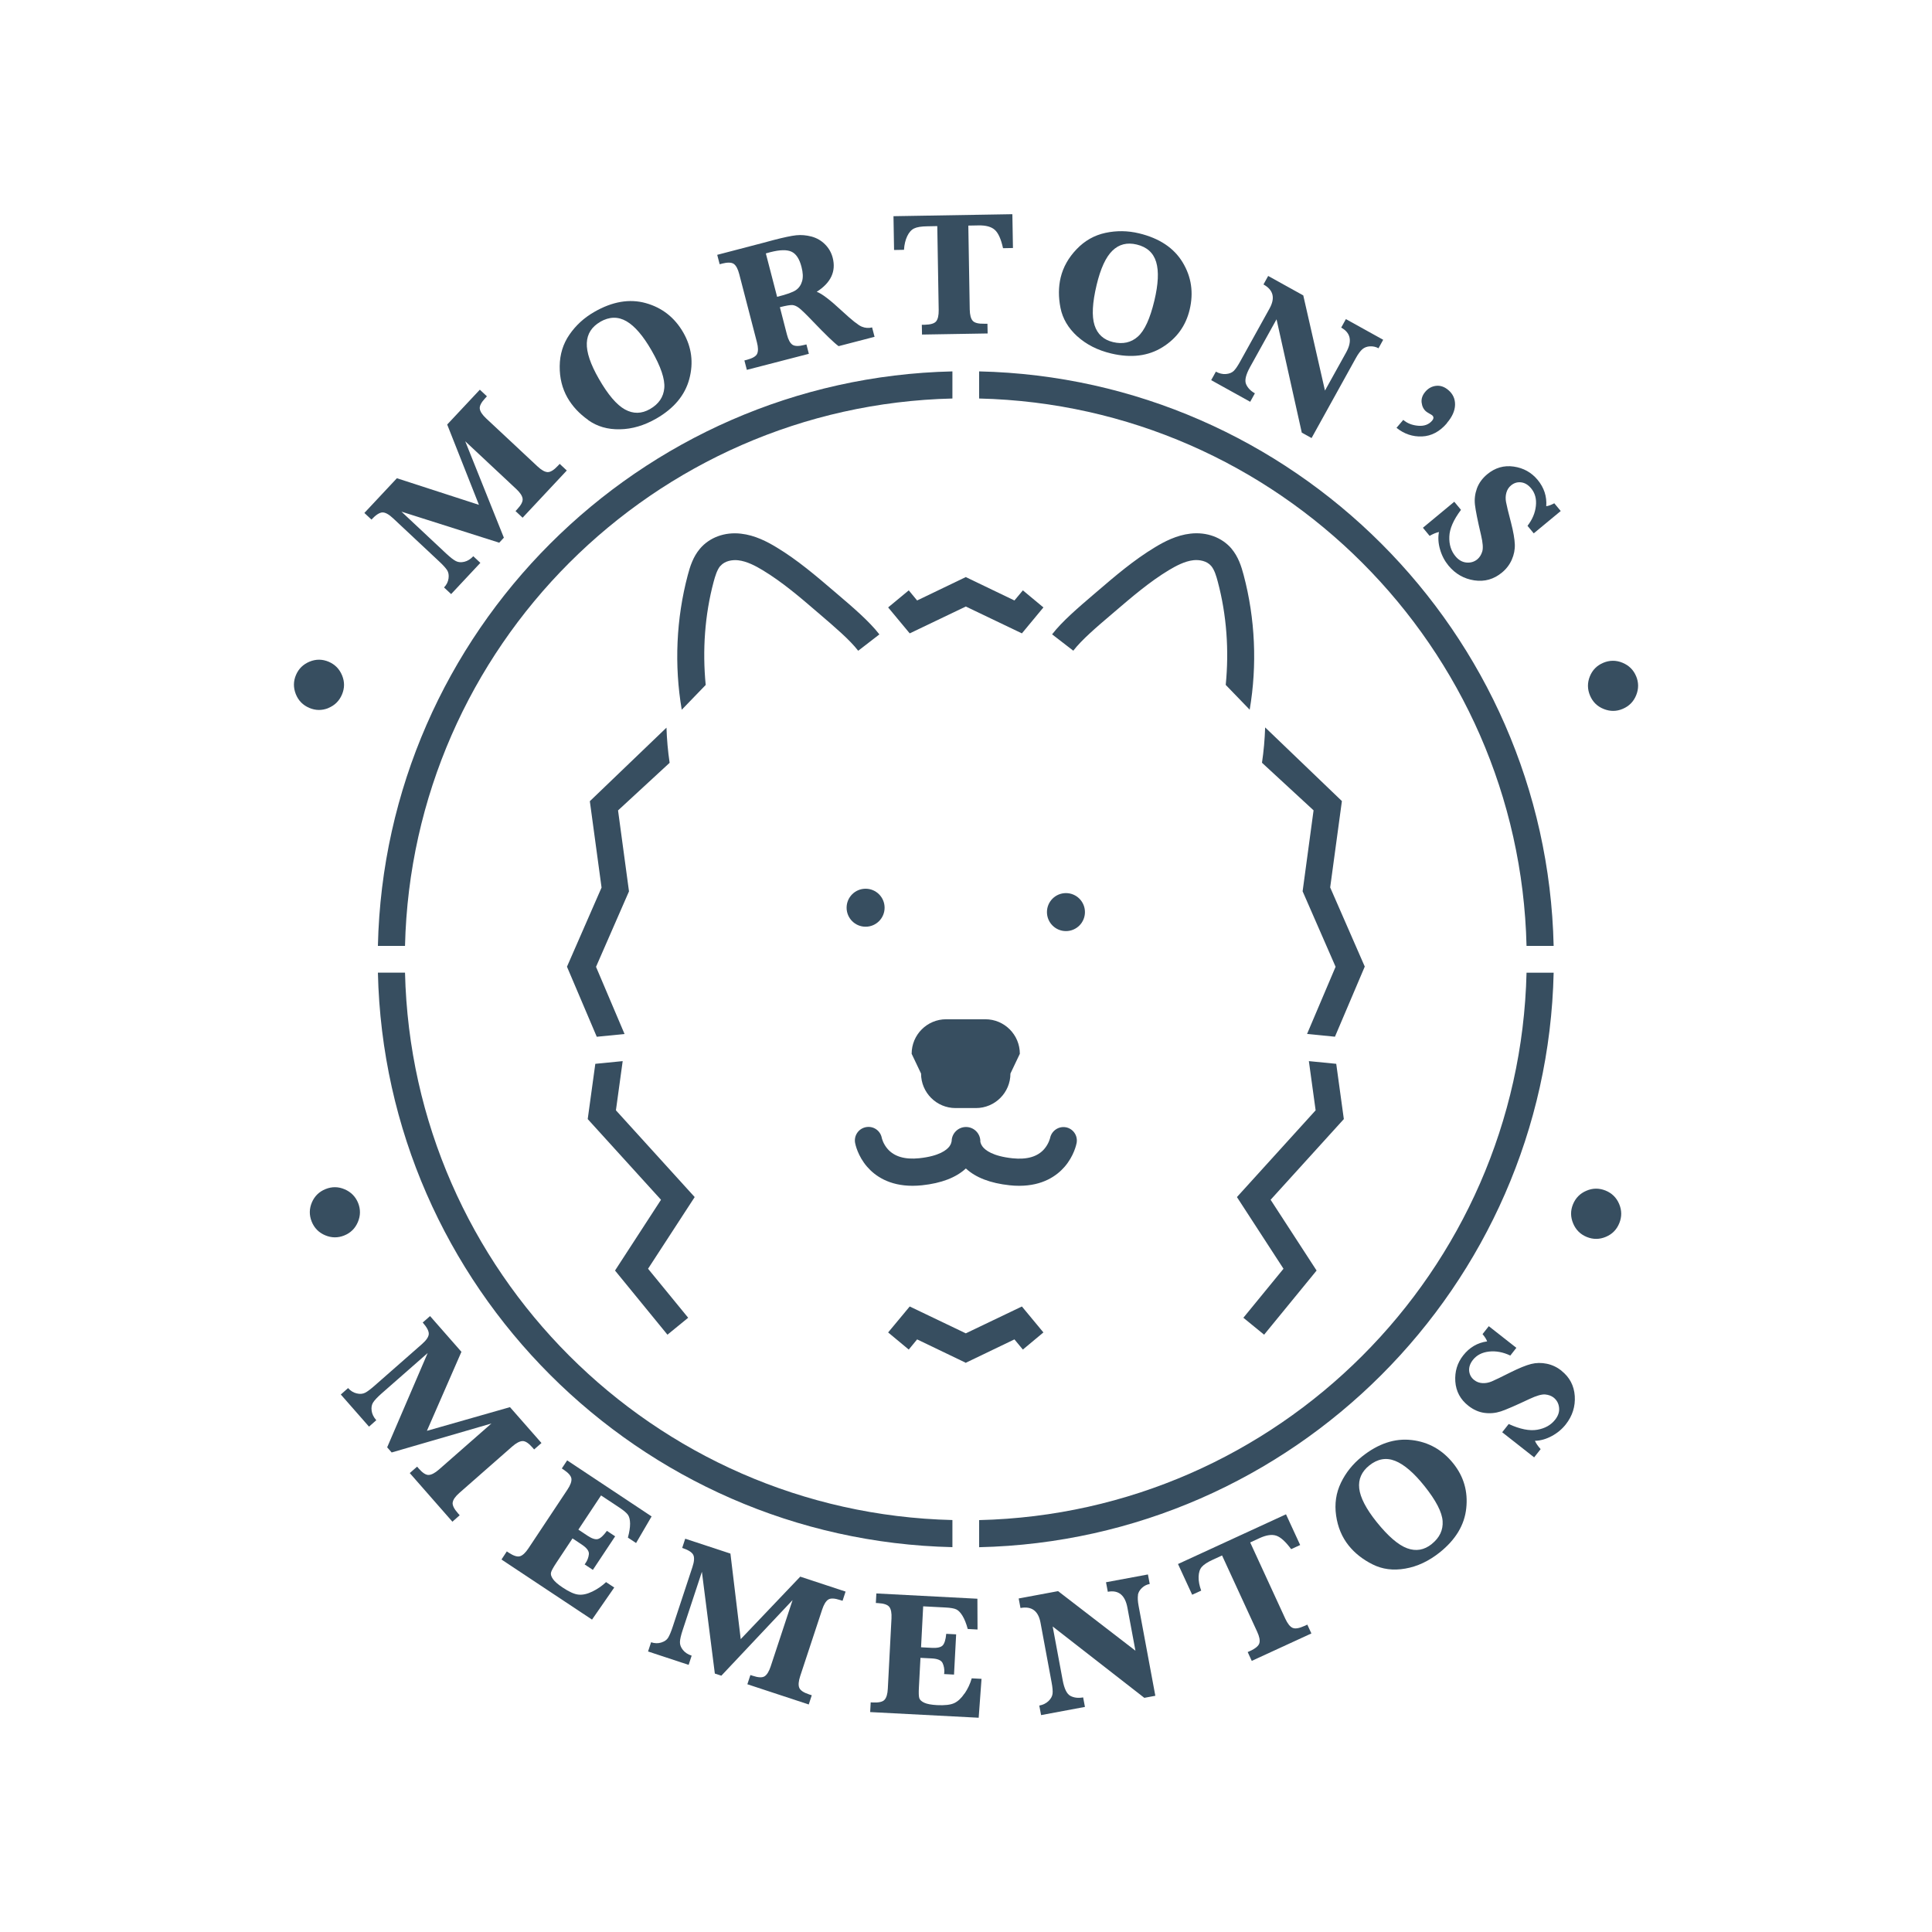 <?xml version="1.0" encoding="UTF-8"?>
<svg id="Layer_1" data-name="Layer 1" xmlns="http://www.w3.org/2000/svg" viewBox="0 0 300 300">
  <defs>
    <style>
      .cls-1 {
        fill: #374e60;
        stroke-width: 0px;
      }
    </style>
  </defs>
  <g>
    <path class="cls-1" d="m165.52,144.58c1.63,0,2.95-1.32,2.95-2.95s-1.32-2.95-2.95-2.95-2.95,1.32-2.95,2.95,1.32,2.95,2.95,2.95Z"/>
    <path class="cls-1" d="m134.41,143.9c1.63,0,2.95-1.32,2.95-2.95s-1.32-2.95-2.95-2.95-2.95,1.32-2.95,2.95,1.32,2.95,2.95,2.95Z"/>
    <path class="cls-1" d="m148.39,172.06h3.15c2.96,0,5.36-2.4,5.36-5.36l1.46-3.07c0-2.96-2.4-5.36-5.36-5.36h-6.08c-2.96,0-5.36,2.4-5.36,5.36l1.46,3.07c0,2.96,2.4,5.36,5.36,5.36Z"/>
    <path class="cls-1" d="m111.86,87.89c.68-.81,1.86-.99,2.76-.89,1.37.15,2.75.9,3.81,1.54,3,1.81,5.78,4.18,8.46,6.49l.48.41c2.26,1.94,4.6,3.93,5.89,5.61l3.29-2.54c-1.56-2.02-4.06-4.16-6.49-6.23l-.48-.41c-2.82-2.41-5.73-4.91-9.02-6.89-1.42-.86-3.33-1.87-5.5-2.11-2.53-.3-4.9.59-6.37,2.33-1.07,1.26-1.54,2.77-1.89,4.09-1.8,6.77-2.12,14-.94,20.92l3.72-3.85c-.52-5.36-.15-10.83,1.23-16.01.24-.88.53-1.86,1.03-2.46Z"/>
    <path class="cls-1" d="m92.65,160.99l4.33-.43-4.43-10.43,5.12-11.72-1.7-12.57,8.01-7.39c-.27-1.81-.43-3.63-.49-5.46l-11.9,11.42,1.82,13.41-5.37,12.29,4.63,10.89Z"/>
    <polygon class="cls-1" points="95.64 172.41 96.69 164.77 92.44 165.19 91.26 173.77 102.64 186.3 95.5 197.29 103.64 207.25 106.86 204.62 100.63 197.01 107.87 185.88 95.64 172.41"/>
    <polygon class="cls-1" points="149.97 89.61 149.94 89.6 149.94 89.62 142.41 93.24 141.11 91.67 137.91 94.32 141.26 98.35 149.97 94.18 158.68 98.35 162.02 94.32 158.83 91.67 157.52 93.24 149.99 89.62 149.99 89.6 149.97 89.61"/>
    <path class="cls-1" d="m191.23,85.19c-1.48-1.73-3.84-2.62-6.37-2.33-2.17.24-4.08,1.25-5.5,2.11-3.29,1.98-6.21,4.48-9.02,6.89l-.48.41c-2.42,2.07-4.93,4.21-6.49,6.23l3.29,2.54c1.29-1.68,3.63-3.68,5.9-5.61l.48-.41c2.69-2.3,5.46-4.68,8.46-6.49,1.06-.63,2.44-1.39,3.81-1.54.9-.1,2.08.09,2.76.89.51.6.8,1.58,1.03,2.46,1.38,5.18,1.76,10.65,1.23,16.01l3.72,3.85c1.18-6.92.86-14.15-.94-20.92-.35-1.32-.82-2.83-1.89-4.09Z"/>
    <path class="cls-1" d="m196.45,112.98c-.06,1.83-.22,3.65-.49,5.46l8.01,7.39-1.7,12.57,5.12,11.72-4.43,10.43,4.33.43,4.63-10.89-5.37-12.29,1.82-13.41-11.9-11.42Z"/>
    <polygon class="cls-1" points="199.3 197.01 193.07 204.62 196.29 207.25 204.44 197.29 197.3 186.3 208.67 173.77 207.49 165.19 203.24 164.77 204.29 172.41 192.07 185.88 199.3 197.01"/>
    <polygon class="cls-1" points="149.97 211.62 149.99 211.63 149.99 211.6 157.52 207.98 158.83 209.56 162.02 206.9 158.68 202.87 149.97 207.04 141.26 202.87 137.91 206.9 141.11 209.56 142.41 207.98 149.94 211.6 149.94 211.63 149.97 211.62"/>
    <path class="cls-1" d="m147.89,240.24v-4.21c-46.41-1.1-83.9-38.59-85-85h-4.21c1.1,48.71,40.5,88.11,89.21,89.21Z"/>
    <path class="cls-1" d="m58.68,146.88h4.21c1.1-46.41,38.59-83.9,85-85v-4.21c-48.71,1.1-88.11,40.5-89.21,89.21Z"/>
    <path class="cls-1" d="m152.04,57.67v4.21c46.41,1.1,83.9,38.59,85,85h4.21c-1.1-48.71-40.5-88.11-89.21-89.21Z"/>
    <path class="cls-1" d="m241.25,151.04h-4.21c-1.1,46.41-38.59,83.9-85,85v4.21c48.71-1.1,88.11-40.5,89.21-89.21Z"/>
    <path class="cls-1" d="m50.98,109.94c.99-.4,1.7-1.1,2.12-2.09.42-.99.43-1.97.02-2.97s-1.1-1.7-2.07-2.12c-.99-.42-1.99-.43-2.98-.02-.99.41-1.7,1.1-2.11,2.07-.42.98-.42,1.97-.03,2.97.4,1,1.09,1.71,2.09,2.14.98.42,1.97.43,2.97.03Z"/>
    <path class="cls-1" d="m59.36,79.57c.45-.02,1.01.28,1.69.92l7.08,6.63c.64.59,1.06,1.06,1.29,1.4.22.34.3.77.23,1.29-.07.52-.3.99-.7,1.41l1.1,1.03,4.54-4.85-1.1-1.03c-.42.45-.88.74-1.38.86-.5.12-.94.09-1.31-.1-.38-.19-.87-.58-1.5-1.16l-6.96-6.52,15.18,4.82.72-.78-6-14.97,7.92,7.41c.6.56.93,1.06.99,1.5.06.44-.22.99-.85,1.66l-.25.27,1.1,1.03,6.86-7.33-1.1-1.03-.29.31c-.62.66-1.15.98-1.58.97-.44-.02-.96-.31-1.58-.89l-7.97-7.45c-.6-.56-.93-1.06-.99-1.5-.06-.43.23-.99.86-1.66l.25-.27-1.1-1.03-5.07,5.41,4.93,12.47-12.74-4.13-5.05,5.39,1.1,1.03c.67-.72,1.23-1.08,1.68-1.11Z"/>
    <path class="cls-1" d="m91.33,65.23c1.38.99,3.02,1.47,4.92,1.43,1.9-.03,3.79-.59,5.67-1.67,2.74-1.58,4.45-3.63,5.12-6.16.67-2.53.36-4.91-.92-7.16-1.35-2.36-3.3-3.89-5.83-4.6-2.53-.71-5.21-.25-8.02,1.37-1.57.9-2.85,2.07-3.84,3.51-1,1.44-1.5,3.08-1.52,4.91-.02,1.83.39,3.46,1.21,4.9.75,1.31,1.82,2.47,3.21,3.45Zm1.87-15.26c1.42-.81,2.77-.84,4.07-.09s2.6,2.27,3.91,4.55c1.43,2.49,2.09,4.44,1.97,5.83-.12,1.39-.86,2.48-2.22,3.26-1.31.75-2.6.77-3.89.06s-2.64-2.3-4.05-4.76c-1.31-2.28-1.93-4.13-1.87-5.56.06-1.42.76-2.52,2.1-3.29Z"/>
    <path class="cls-1" d="m112.08,40.94c.87-.22,1.49-.21,1.85.03.36.25.65.78.86,1.6l2.74,10.56c.21.8.22,1.4.04,1.8-.18.4-.72.71-1.62.95l-.36.09.38,1.46,9.63-2.49-.38-1.46-.32.08c-.87.23-1.49.21-1.85-.03-.36-.25-.65-.78-.86-1.6l-1.09-4.23c.99-.25,1.64-.36,1.96-.33.32.03.67.18,1.04.47s1.07.96,2.09,2.03c2.02,2.11,3.36,3.4,4.03,3.88l5.58-1.45-.38-1.46c-.54.14-1.07.1-1.61-.12-.54-.22-1.54-1.02-3.02-2.39-1.9-1.77-3.23-2.78-3.97-3.02,2.2-1.4,3.03-3.17,2.48-5.29-.21-.8-.6-1.49-1.19-2.08s-1.29-.99-2.1-1.21c-.81-.21-1.6-.28-2.36-.2-.76.08-1.94.33-3.52.74l-1.6.43-7.16,1.87.38,1.46.36-.09Zm7.57-1.79c1.45-.37,2.53-.4,3.25-.07s1.24,1.12,1.56,2.38c.23.88.26,1.61.09,2.2-.17.59-.48,1.05-.95,1.38s-1.44.68-2.93,1.05l-1.75-6.74c.3-.09.54-.15.72-.2Z"/>
    <path class="cls-1" d="m140.37,38.8c.05-.82.22-1.53.5-2.12s.64-1,1.08-1.21c.43-.21,1.11-.32,2.04-.33l1.55-.03.22,13.03c.01.83-.12,1.41-.39,1.75s-.87.52-1.79.54h-.44s.03,1.52.03,1.52l10.19-.17-.03-1.51h-.48c-.92.02-1.52-.13-1.81-.46-.29-.33-.44-.91-.46-1.75l-.22-13.03,1.59-.03c1.15-.02,1.99.21,2.53.7s.96,1.43,1.27,2.84l1.54-.03-.09-5.25-18.46.31.09,5.25,1.54-.03Z"/>
    <path class="cls-1" d="m167.28,52.22c1.41,1.28,3.16,2.17,5.27,2.67,3.08.73,5.73.41,7.95-.97s3.63-3.33,4.23-5.84c.63-2.65.27-5.1-1.09-7.34-1.36-2.25-3.62-3.75-6.78-4.51-1.75-.42-3.49-.44-5.21-.07-1.72.37-3.21,1.21-4.47,2.53-1.27,1.32-2.09,2.79-2.48,4.4-.35,1.47-.36,3.04-.03,4.71.33,1.67,1.2,3.14,2.6,4.42Zm3-7.96c.61-2.56,1.43-4.34,2.45-5.33,1.02-1,2.28-1.32,3.78-.96,1.59.38,2.59,1.29,3.02,2.72.43,1.43.33,3.43-.28,5.99-.67,2.8-1.52,4.66-2.57,5.59-1.04.93-2.33,1.21-3.85.85-1.46-.35-2.42-1.22-2.87-2.62-.45-1.4-.34-3.48.32-6.24Z"/>
    <path class="cls-1" d="m194.87,61.08c-.67-.37-1.13-.85-1.38-1.43s-.04-1.47.62-2.66l4.11-7.41,3.92,17.6,1.52.84,6.86-12.39c.36-.66.71-1.12,1.02-1.4.32-.27.72-.43,1.19-.45s.92.07,1.32.3l.73-1.32-5.79-3.21-.73,1.32c1.48.82,1.74,2.11.76,3.87l-3.28,5.91-3.37-14.78-5.45-3.02-.73,1.32c1.54.85,1.85,2.1.94,3.74l-4.56,8.23c-.39.71-.73,1.2-1.01,1.47-.29.27-.69.43-1.21.47-.52.04-1.04-.09-1.55-.37l-.73,1.32,6.06,3.36.73-1.32Z"/>
    <path class="cls-1" d="m224.67,65.69c.83-.96,1.25-1.91,1.27-2.83.02-.92-.33-1.69-1.04-2.29-.6-.51-1.23-.73-1.89-.66-.66.07-1.23.38-1.68.91-.46.54-.65,1.1-.58,1.69.07.59.3,1.05.69,1.38.11.09.28.2.51.33.22.12.36.2.43.26.28.24.27.52-.02.86-.51.59-1.23.85-2.15.77-.93-.08-1.7-.38-2.31-.91l-1.05,1.23c1.18.95,2.5,1.4,3.96,1.34,1.46-.06,2.76-.75,3.89-2.08Z"/>
    <path class="cls-1" d="m225.81,77.92l-4.86,4.03,1.04,1.26c.52-.3,1-.5,1.45-.6-.16.84-.11,1.74.17,2.7.27.96.72,1.8,1.32,2.53,1.07,1.28,2.4,2.04,4,2.28,1.6.24,3.03-.17,4.29-1.21.68-.56,1.19-1.23,1.53-2,.34-.77.5-1.57.47-2.38-.03-.81-.22-1.94-.59-3.38-.42-1.6-.68-2.66-.77-3.18-.1-.52-.08-1.01.05-1.47.13-.46.37-.84.73-1.13.46-.38.98-.54,1.56-.47.58.07,1.09.38,1.55.93.61.73.86,1.64.74,2.73-.11,1.08-.55,2.12-1.3,3.09l.97,1.17,4.19-3.47-1-1.2c-.51.27-.93.42-1.25.45.11-1.52-.34-2.88-1.34-4.09-.96-1.15-2.19-1.84-3.71-2.06-1.52-.22-2.89.18-4.11,1.19-.76.63-1.29,1.36-1.6,2.19-.3.83-.41,1.68-.31,2.55.1.87.41,2.45.95,4.73.28,1.19.34,2.03.18,2.54-.16.51-.41.9-.75,1.19-.48.4-1.05.57-1.7.51-.65-.06-1.23-.39-1.72-.99-.67-.81-.99-1.82-.94-3.04.04-1.21.64-2.59,1.81-4.15l-1.04-1.26Z"/>
    <path class="cls-1" d="m254.05,104.99c-.41-.98-1.12-1.67-2.11-2.08s-1.99-.41-2.99.01c-.99.42-1.68,1.12-2.08,2.11-.4.99-.39,1.99.03,2.98.42.99,1.12,1.68,2.12,2.08s1.98.4,2.96-.02c.99-.42,1.69-1.13,2.09-2.13.4-1,.39-1.98-.02-2.96Z"/>
    <path class="cls-1" d="m55.57,189.76c.42-.99.43-1.98.04-2.96-.4-.98-1.09-1.69-2.08-2.12-.99-.43-1.98-.44-2.98-.04-.99.4-1.7,1.09-2.12,2.07-.42.99-.43,1.98-.03,2.98.4.99,1.09,1.7,2.08,2.12.99.42,1.98.43,2.96.04,1-.4,1.71-1.1,2.13-2.09Z"/>
    <path class="cls-1" d="m70.3,233.29c.06-.43.41-.93,1.04-1.48l8.2-7.2c.62-.54,1.15-.82,1.59-.84s.96.32,1.57,1.02l.24.28,1.14-1-4.89-5.57-12.9,3.68,5.36-12.27-4.87-5.55-1.14,1c.65.74.96,1.33.94,1.78s-.38.98-1.08,1.59l-7.29,6.4c-.65.57-1.16.96-1.52,1.14s-.79.22-1.3.1c-.51-.12-.96-.4-1.34-.83l-1.13,1,4.38,4.99,1.13-1c-.41-.46-.65-.95-.72-1.46-.07-.51,0-.94.23-1.3.23-.36.66-.81,1.3-1.38l7.17-6.29-6.29,14.64.7.8,15.49-4.5-8.15,7.15c-.62.54-1.15.82-1.59.84-.44.02-.96-.32-1.56-1.01l-.24-.28-1.14,1,6.62,7.55,1.13-1-.28-.32c-.6-.68-.87-1.24-.81-1.67Z"/>
    <path class="cls-1" d="m88.06,226.78l-.82,1.24.28.19c.75.5,1.15.96,1.21,1.4.05.43-.15,1-.62,1.7l-6.05,9.11c-.46.69-.89,1.1-1.31,1.23-.42.13-1.01-.06-1.77-.56l-.28-.19-.83,1.26,14.06,9.33,3.45-4.98-1.27-.84c-.64.6-1.35,1.09-2.14,1.47-.79.38-1.5.54-2.14.47-.64-.06-1.46-.43-2.46-1.1-.74-.49-1.24-.93-1.51-1.32s-.37-.72-.3-1c.06-.28.34-.78.82-1.51l2.52-3.8,1.47.98c.76.51,1.12,1,1.07,1.48-.05.48-.22.94-.51,1.37-.03.04-.08.11-.15.21l1.28.85,3.46-5.21-1.28-.85c-.53.73-.99,1.16-1.39,1.27-.39.11-.93-.06-1.61-.51l-1.43-.95,3.52-5.31,2.87,1.9c.67.45,1.11.82,1.32,1.13.21.31.31.76.32,1.35,0,.6-.11,1.32-.34,2.17l1.27.84,2.41-4.13-13.09-8.69Z"/>
    <path class="cls-1" d="m115.02,254.53l-1.6-13.29-7.02-2.31-.47,1.43c.93.31,1.5.66,1.71,1.06s.17,1.04-.12,1.91l-3.04,9.21c-.27.83-.52,1.41-.73,1.76-.21.35-.57.59-1.07.75-.5.16-1.03.14-1.58-.04l-.47,1.43,6.3,2.08.47-1.43c-.59-.19-1.04-.49-1.36-.89-.32-.4-.47-.81-.46-1.23s.16-1.04.42-1.84l2.99-9.06,2.01,15.8,1.01.33,11.06-11.74-3.4,10.3c-.26.78-.57,1.29-.94,1.53s-.99.21-1.86-.08l-.35-.11-.47,1.43,9.53,3.14.47-1.43-.4-.13c-.86-.28-1.38-.63-1.54-1.03-.17-.4-.12-1.01.14-1.81l3.42-10.36c.26-.78.57-1.29.94-1.53.37-.24.99-.21,1.87.08l.35.11.47-1.43-7.04-2.32-9.25,9.71Z"/>
    <path class="cls-1" d="m149.77,262.96c-.49.73-1.02,1.23-1.6,1.5-.58.27-1.47.37-2.68.31-.89-.05-1.54-.17-1.97-.37s-.68-.44-.77-.71c-.09-.27-.11-.84-.06-1.71l.24-4.55,1.77.09c.91.05,1.47.29,1.67.73s.29.92.26,1.44c0,.05-.01.14-.03.26l1.54.08.33-6.25-1.54-.08c-.08.9-.27,1.5-.55,1.8-.28.29-.83.42-1.65.38l-1.71-.09.33-6.36,3.44.18c.81.04,1.38.14,1.71.3.33.16.65.49.96,1,.31.51.58,1.19.81,2.04l1.52.08-.02-4.78-15.69-.82-.08,1.48.34.02c.9.05,1.48.24,1.75.59.27.35.38.94.34,1.78l-.57,10.92c-.04.82-.21,1.4-.51,1.72-.29.33-.9.46-1.81.42l-.34-.02-.08,1.51,16.85.88.44-6.04-1.52-.08c-.24.84-.61,1.63-1.1,2.35Z"/>
    <path class="cls-1" d="m176.69,247.68c.07-.42.28-.78.63-1.11s.75-.53,1.21-.61l-.28-1.48-6.51,1.21.28,1.48c1.67-.31,2.69.52,3.05,2.5l1.24,6.65-12.01-9.25-6.12,1.14.28,1.48c1.73-.32,2.77.44,3.11,2.28l1.72,9.26c.15.79.2,1.39.15,1.78-.05.39-.26.77-.63,1.13-.38.36-.85.59-1.43.7l.28,1.48,6.81-1.27-.28-1.48c-.76.14-1.42.06-1.97-.23-.56-.29-.96-1.11-1.21-2.45l-1.55-8.33,14.23,11.08,1.71-.32-2.59-13.92c-.14-.74-.17-1.32-.1-1.73Z"/>
    <path class="cls-1" d="m202.56,252.47c-.83.38-1.45.48-1.85.3-.4-.18-.77-.65-1.13-1.42l-5.45-11.84,1.45-.67c1.05-.48,1.91-.61,2.6-.38s1.45.93,2.31,2.09l1.4-.64-2.2-4.77-16.77,7.72,2.2,4.77,1.4-.64c-.28-.77-.42-1.48-.4-2.15.02-.66.18-1.18.5-1.54.31-.36.89-.74,1.73-1.12l1.41-.65,5.45,11.84c.35.75.46,1.34.35,1.76-.11.42-.58.83-1.42,1.22l-.4.18.63,1.37,9.26-4.26-.63-1.37-.43.2Z"/>
    <path class="cls-1" d="m219.2,223.61c-2.61-.31-5.19.55-7.72,2.57-1.41,1.13-2.5,2.48-3.26,4.06-.76,1.58-1.01,3.27-.75,5.09.26,1.81.91,3.36,1.95,4.66.95,1.18,2.18,2.16,3.7,2.92,1.52.77,3.21.99,5.09.66,1.87-.32,3.65-1.16,5.35-2.51,2.47-1.98,3.85-4.26,4.12-6.87.28-2.6-.39-4.91-2-6.93-1.7-2.13-3.85-3.34-6.46-3.65Zm3.12,16.15c-1.18.94-2.45,1.16-3.83.65-1.38-.51-2.95-1.87-4.73-4.08-1.64-2.05-2.54-3.79-2.7-5.21-.16-1.42.37-2.61,1.57-3.57,1.28-1.02,2.61-1.26,4-.71s2.91,1.85,4.55,3.9c1.8,2.25,2.74,4.07,2.83,5.46.09,1.39-.47,2.58-1.7,3.56Z"/>
    <path class="cls-1" d="m242.46,212.83c-.69-.54-1.45-.9-2.28-1.07-.83-.17-1.64-.16-2.43.04s-1.85.63-3.18,1.29c-1.47.74-2.46,1.22-2.94,1.42s-.97.29-1.45.26-.9-.19-1.26-.47c-.47-.37-.73-.84-.79-1.42-.05-.58.14-1.15.58-1.71.59-.75,1.43-1.18,2.51-1.3,1.08-.12,2.18.09,3.3.62l.94-1.2-4.28-3.36-.97,1.23c.37.44.6.82.71,1.13-1.51.21-2.74.94-3.71,2.17-.93,1.18-1.33,2.53-1.23,4.06.11,1.53.78,2.79,2.03,3.77.78.61,1.6.98,2.48,1.1s1.73.04,2.56-.23c.84-.28,2.31-.92,4.43-1.92,1.1-.52,1.92-.75,2.44-.71.53.05.97.21,1.32.48.49.39.78.91.85,1.55.08.65-.13,1.28-.61,1.89-.65.83-1.57,1.35-2.77,1.56-1.2.21-2.67-.08-4.44-.89l-1.01,1.28,4.96,3.9,1.01-1.28c-.4-.44-.7-.87-.89-1.29.86-.02,1.72-.26,2.6-.73s1.61-1.08,2.2-1.83c1.03-1.31,1.49-2.78,1.39-4.39-.11-1.62-.8-2.93-2.08-3.94Z"/>
    <path class="cls-1" d="m249.31,184.87c-1-.4-1.99-.4-2.98.03-.99.42-1.68,1.13-2.08,2.11-.4.98-.39,1.97.03,2.97.42,1,1.12,1.69,2.12,2.1.99.4,1.98.39,2.97-.03s1.68-1.13,2.08-2.13c.4-.99.39-1.98-.03-2.97-.42-.99-1.13-1.68-2.11-2.08Z"/>
  </g>
  <path class="cls-1" d="m165.53,175.05c-1.13-.22-2.23.52-2.47,1.65,0,0-.2.9-.91,1.72-1.03,1.19-2.68,1.67-4.91,1.44-3.13-.33-4.27-1.28-4.68-1.83-.3-.4-.32-.73-.32-.75v.1s-.02,0-.02,0c0-.05.01-.1.01-.15,0-1.23-1-2.23-2.23-2.23s-2.23,1-2.23,2.23c0,.02,0,.03,0,.04h-.03s-.01.34-.32.75c-.41.54-1.55,1.5-4.68,1.83-2.22.23-3.87-.25-4.91-1.44-.71-.81-.9-1.69-.9-1.69h0c-.21-1.15-1.3-1.91-2.45-1.7-1.15.21-1.91,1.3-1.7,2.45.04.2.4,2.02,1.88,3.72,1.21,1.39,3.38,2.94,7.04,2.94.47,0,.96-.03,1.48-.08,3.01-.32,5.28-1.2,6.8-2.61,1.52,1.41,3.79,2.29,6.8,2.61.52.06,1.01.08,1.48.08,3.66,0,5.83-1.55,7.04-2.94,1.48-1.7,1.84-3.52,1.88-3.72.2-1.14-.54-2.21-1.68-2.43Z"/>
</svg>